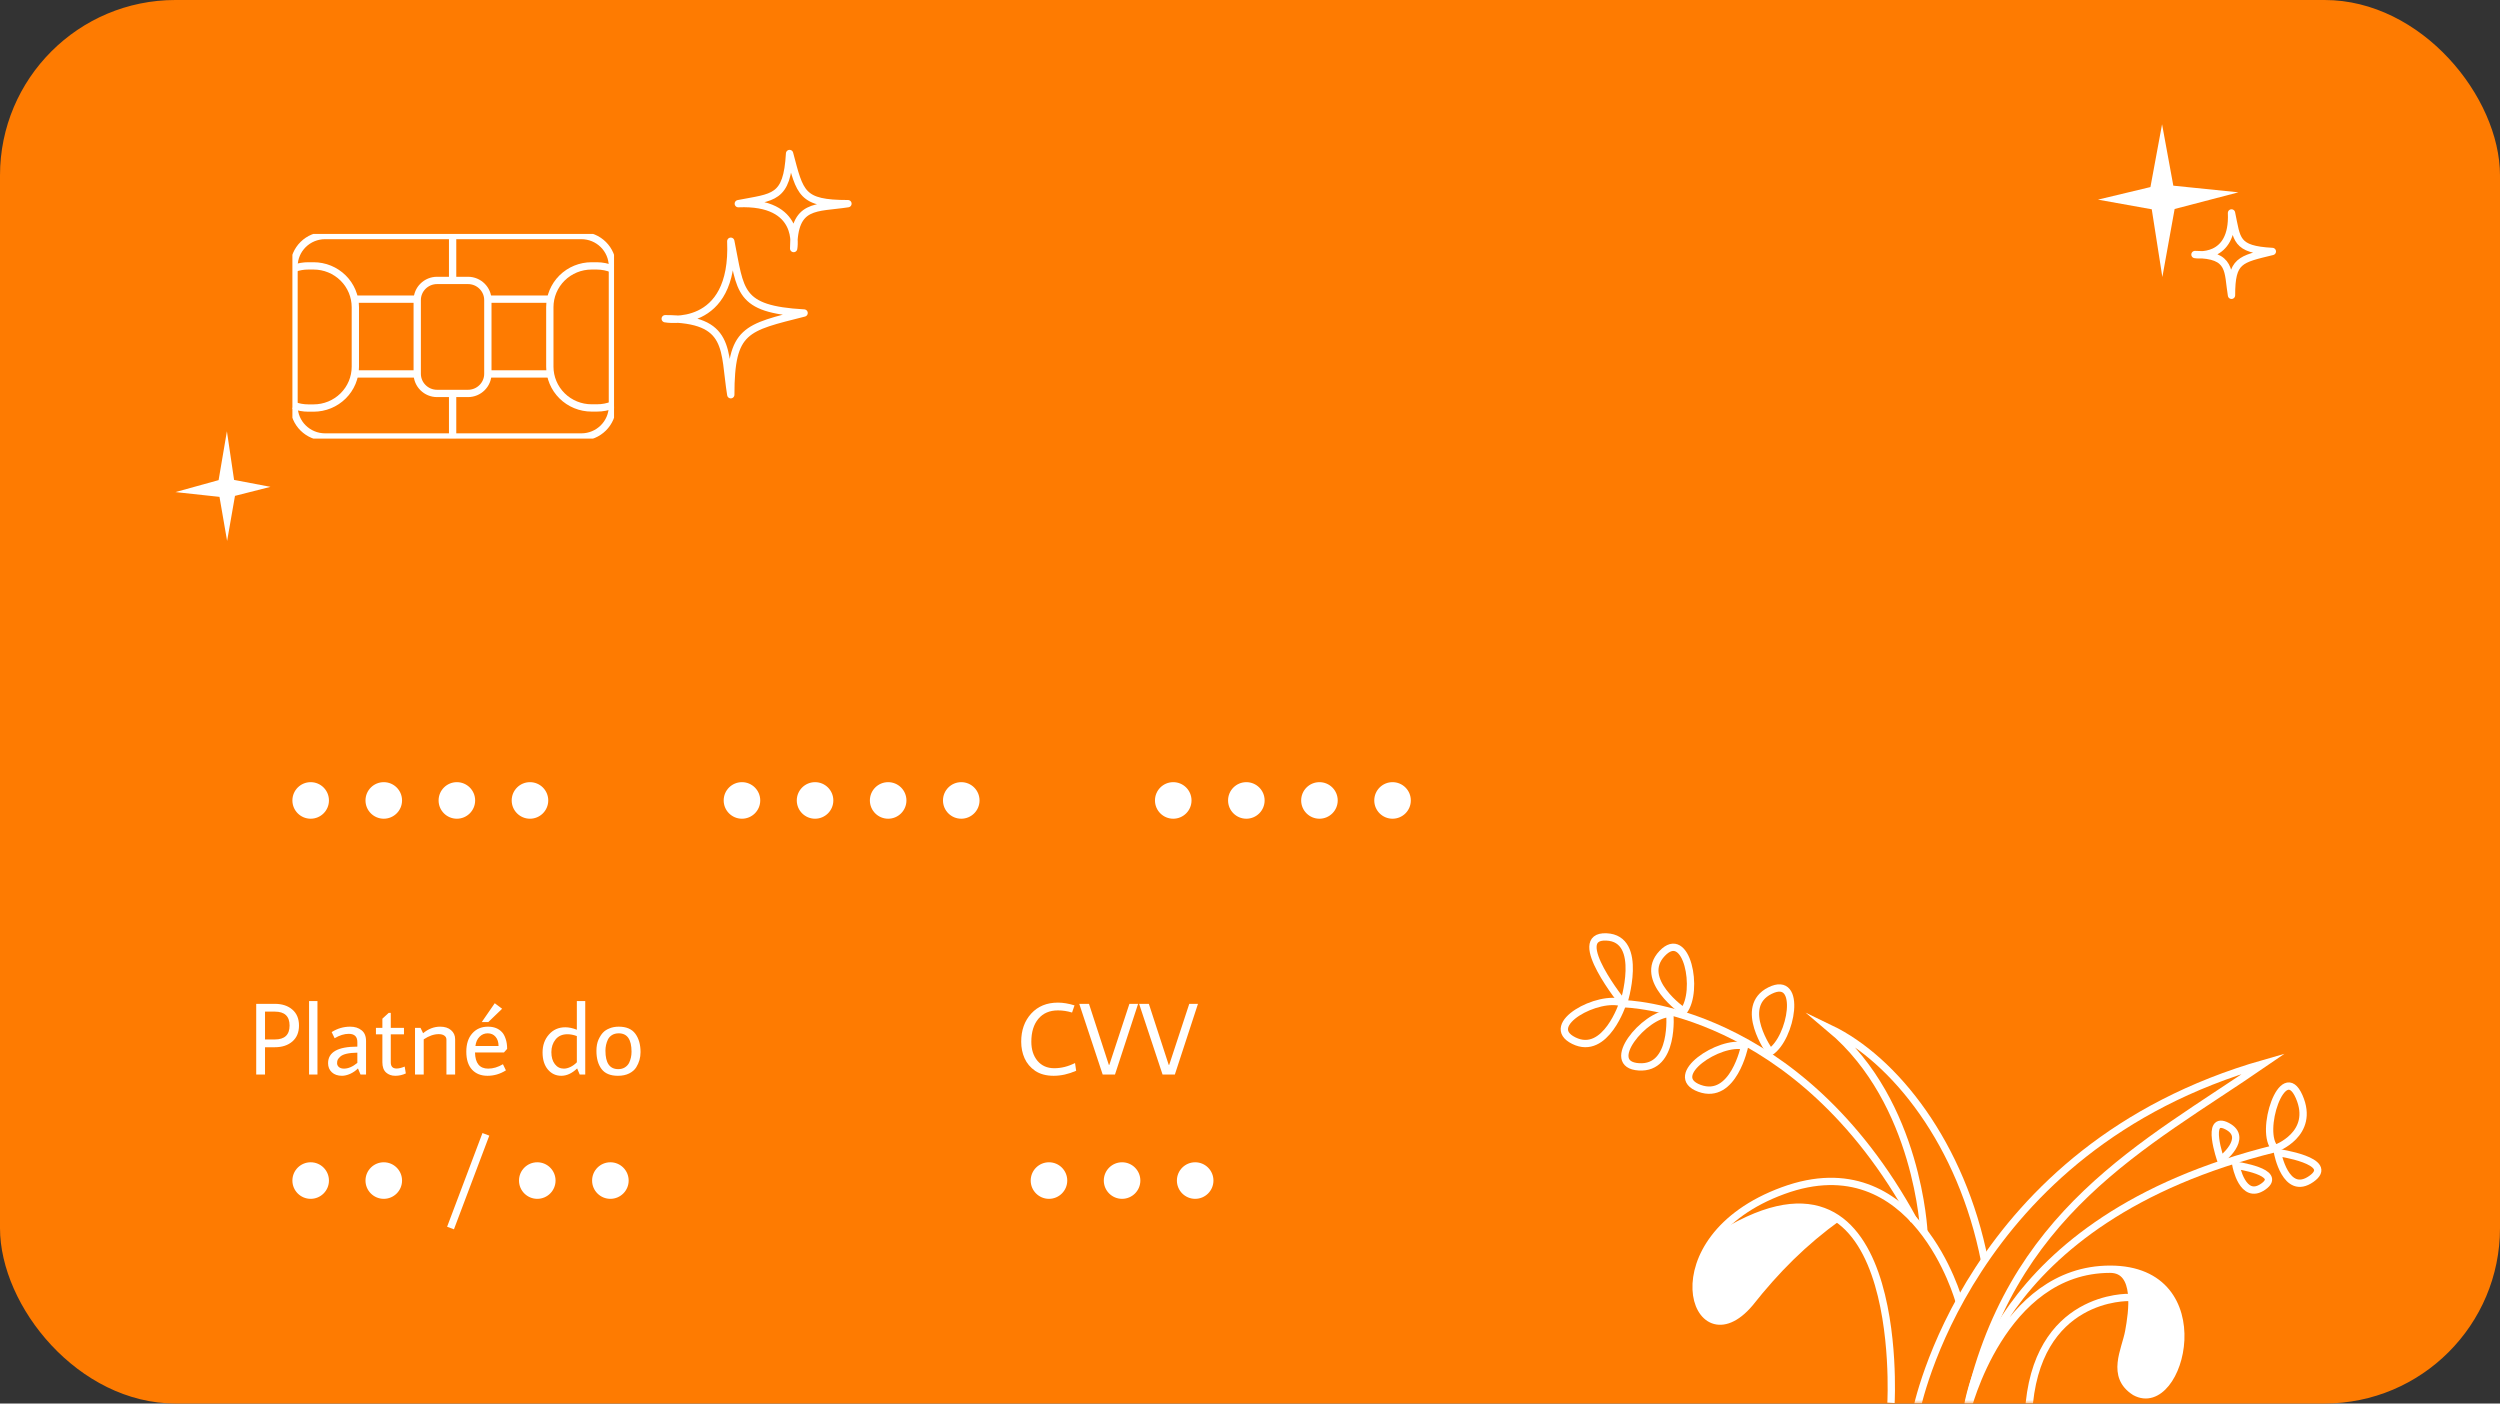<svg width="342" height="192" viewBox="0 0 342 192" fill="none" xmlns="http://www.w3.org/2000/svg">
    <rect x="0" y="0" width="342" height="192" fill="#333333" stroke="none"/>
    <rect width="342" height="192" rx="24" fill="#FE7B01"/>
    <mask id="mask0_1_72" style="mask-type:alpha" maskUnits="userSpaceOnUse" x="8" y="0" width="325" height="192">
        <rect x="8" width="325" height="192" rx="24" fill="#FE7B01"/>
    </mask>
    <g mask="url(#mask0_1_72)">
        <path d="M262.141 193.068C262.141 193.068 269.044 157.103 309.712 145.481C293.437 156.674 274.749 165.758 269.062 193.086L262.141 193.068Z" stroke="white" stroke-miterlimit="10"/>
        <path d="M311.265 157.121C308.964 155.013 312.257 144.865 314.52 150.014C316.784 155.162 311.265 157.121 311.265 157.121ZM311.265 157.121C271.644 166.895 269.062 193.086 269.062 193.086C269.062 193.086 273.795 173.63 288.667 173.63M288.667 173.63C303.539 173.63 298.414 193.869 292.072 190.418C288.667 188.254 290.744 184.71 291.211 182.154C291.679 179.599 292.614 173.63 288.667 173.63Z" stroke="white" stroke-miterlimit="10"/>
        <path d="M293.411 174.637L290 173.5L290.075 173.625C291.008 175.179 291.5 176.957 291.5 178.769C291.5 179.587 291.4 180.401 291.201 181.194L290.5 184L290.227 185.914C290.08 186.94 290.291 187.985 290.824 188.873L291.077 189.294C291.353 189.755 291.755 190.128 292.236 190.368C293.032 190.766 293.968 190.766 294.764 190.368C295.245 190.128 295.647 189.755 295.923 189.294L296.589 188.184C296.862 187.73 297.085 187.246 297.252 186.743L297.487 186.04C297.827 185.02 298 183.952 298 182.877V181.61C298 180.874 297.897 180.141 297.695 179.432L297.564 178.975C297.197 177.69 296.44 176.552 295.396 175.717C294.803 175.243 294.131 174.877 293.411 174.637Z" fill="white"/>
        <path d="M311.564 157.662C311.564 157.662 312.668 163.743 316.185 161.281C319.702 158.819 311.564 157.662 311.564 157.662Z" stroke="white" stroke-miterlimit="10"/>
        <path d="M305.877 159.416C305.877 159.416 306.775 164.322 309.618 162.326C312.462 160.33 305.877 159.416 305.877 159.416Z" stroke="white" stroke-miterlimit="10"/>
        <path d="M303.802 158.707C303.802 158.707 307.749 155.666 304.681 154.062C301.613 152.458 303.802 158.707 303.802 158.707Z" stroke="white" stroke-miterlimit="10"/>
        <path d="M291.287 177.492C291.287 177.492 278.361 177.025 277.5 193.403" stroke="white" stroke-miterlimit="10"/>
    </g>
    <circle cx="143.5" cy="161.5" r="2.5" fill="white"/>
    <circle cx="42.5" cy="161.5" r="2.5" fill="white"/>
    <circle cx="73.5" cy="161.5" r="2.5" fill="white"/>
    <circle cx="160.5" cy="109.5" r="2.5" fill="white"/>

    <circle cx="101.5" cy="109.5" r="2.5" fill="white"/>
    <circle cx="42.5" cy="109.5" r="2.5" fill="white"/>
    <circle cx="153.5" cy="161.5" r="2.5" fill="white"/>
    <circle cx="52.5" cy="161.5" r="2.5" fill="white"/>
    <circle cx="83.5" cy="161.5" r="2.5" fill="white"/>
    <circle cx="170.5" cy="109.5" r="2.5" fill="white"/>
     <circle cx="111.5" cy="109.5" r="2.5" fill="white"/>
    <circle cx="52.5" cy="109.5" r="2.5" fill="white"/>
    <circle cx="163.5" cy="161.5" r="2.5" fill="white"/>
    <circle cx="180.5" cy="109.5" r="2.5" fill="white"/>
     <circle cx="121.5" cy="109.5" r="2.5" fill="white"/>
    <circle cx="62.5" cy="109.5" r="2.5" fill="white"/>
    <circle cx="190.5" cy="109.5" r="2.5" fill="white"/>
     <circle cx="131.5" cy="109.5" r="2.5" fill="white"/>
    <circle cx="72.5" cy="109.5" r="2.5" fill="white"/>
    <path d="M141.086 142.506C141.086 143.579 141.366 144.452 141.926 145.124C142.495 145.796 143.261 146.132 144.222 146.132C145.193 146.132 146.14 145.894 147.064 145.418L147.218 146.482C146.173 146.939 145.146 147.168 144.138 147.168C143.13 147.168 142.29 146.944 141.618 146.496C140.955 146.039 140.47 145.465 140.162 144.774C139.854 144.083 139.7 143.327 139.7 142.506C139.7 140.938 140.157 139.655 141.072 138.656C141.987 137.657 143.205 137.158 144.726 137.158C145.426 137.158 146.182 137.284 146.994 137.536L146.658 138.516C146.014 138.32 145.37 138.222 144.726 138.222C143.587 138.222 142.696 138.605 142.052 139.37C141.408 140.135 141.086 141.181 141.086 142.506ZM148.972 137.326L151.688 145.67H151.758L154.502 137.326H155.692L152.528 147H150.848L147.642 137.326H148.972ZM157.162 137.326L159.878 145.67H159.948L162.692 137.326H163.882L160.718 147H159.038L155.832 137.326H157.162Z" fill="white"/>
    <line x1="66.468" y1="155.177" x2="61.632" y2="167.994" stroke="white"/>
    <g clip-path="url(#clip0_1_72)">
        <path d="M64.02 38.362H59.794C58.293 38.362 57.076 39.566 57.076 41.051V51.133C57.076 52.618 58.293 53.823 59.794 53.823H64.02C65.521 53.823 66.738 52.618 66.738 51.133V41.051C66.738 39.566 65.521 38.362 64.02 38.362Z" stroke="white" stroke-miterlimit="10"/>
        <path d="M83.894 55.367C83.184 55.66 82.423 55.81 81.654 55.806H80.927C79.412 55.806 77.96 55.21 76.889 54.151C75.818 53.091 75.216 51.654 75.216 50.155V42.025C75.216 40.526 75.818 39.089 76.889 38.029C77.96 36.969 79.412 36.374 80.927 36.374H81.654C82.396 36.379 83.13 36.528 83.814 36.813" stroke="white" stroke-miterlimit="10"/>
        <path d="M40.27 36.699C40.881 36.483 41.525 36.373 42.173 36.374H42.9C43.65 36.374 44.393 36.52 45.086 36.804C45.778 37.088 46.408 37.505 46.938 38.029C47.469 38.554 47.889 39.177 48.176 39.863C48.463 40.548 48.611 41.283 48.611 42.025V50.168C48.611 50.91 48.463 51.645 48.176 52.331C47.889 53.016 47.469 53.639 46.938 54.164C46.408 54.688 45.778 55.105 45.086 55.389C44.393 55.673 43.65 55.819 42.9 55.819H42.173C41.49 55.819 40.812 55.697 40.173 55.459" stroke="white" stroke-miterlimit="10"/>
        <path d="M48.487 40.924H57.076" stroke="white" stroke-miterlimit="10"/>
        <path d="M48.487 51.155H57.076" stroke="white" stroke-miterlimit="10"/>
        <path d="M66.618 40.924H75.203" stroke="white" stroke-miterlimit="10"/>
        <path d="M66.618 51.155H75.203" stroke="white" stroke-miterlimit="10"/>
        <path d="M61.918 32.136V38.401" stroke="white" stroke-miterlimit="10"/>
        <path d="M61.918 53.704V59.925" stroke="white" stroke-miterlimit="10"/>
        <path d="M79.522 32.219H44.478C42.127 32.219 40.222 34.105 40.222 36.431V55.569C40.222 57.895 42.127 59.781 44.478 59.781H79.522C81.873 59.781 83.778 57.895 83.778 55.569V36.431C83.778 34.105 81.873 32.219 79.522 32.219Z" stroke="white" stroke-miterlimit="10"/>
    </g>
    <path d="M300.27 34.82C300.27 34.82 305.57 35.76 305.27 29.13C306.04 32.76 305.769 34.13 310.859 34.4C306.409 35.49 305.27 35.58 305.27 40.4C304.72 37.12 305.34 34.82 300.27 34.82Z" stroke="white" stroke-linecap="round" stroke-linejoin="round"/>
    <path d="M91 43.602C91 43.602 100.509 45.354 99.971 33C101.352 39.764 100.868 42.317 110 42.82C102.016 44.851 99.971 45.019 99.971 54C98.984 47.888 100.096 43.602 91 43.602Z" stroke="white" stroke-linecap="round" stroke-linejoin="round"/>
    <path d="M108.573 34C108.573 34 109.824 27.494 101 27.862C105.831 26.917 107.655 27.248 108.014 21C109.465 26.463 109.585 27.862 116 27.862C111.634 28.537 108.573 27.776 108.573 34Z" stroke="white" stroke-linecap="round" stroke-linejoin="round"/>
    <path d="M295.81 37.9L297.49 28.59L306.22 26.31L297.31 25.4L295.77 17L294.18 25.59L287 27.31L294.36 28.63L295.81 37.9Z" fill="white"/>
    <path d="M31.041 59L29.905 65.682L24 67.318L30.026 67.971L31.068 74L32.144 67.835L37 66.6L32.022 65.653L31.041 59Z" fill="white"/>
    <path d="M261.832 166.973C245.871 137.596 222.094 137.315 222.094 137.315C222.094 137.315 224.957 128.38 219.747 128.17C214.536 127.959 222.094 137.315 222.094 137.315" stroke="white" stroke-miterlimit="10"/>
    <path d="M258.687 191.906C258.687 191.906 260.906 152.215 234.5 169.5" stroke="white" stroke-miterlimit="10"/>
    <path d="M268 178C268 178 262.019 156.237 243.922 162.879C225.825 169.522 231.833 187.181 239.368 178.27C242.994 173.682 246.748 169.919 251.5 166.5" stroke="white" stroke-miterlimit="10"/>
    <path d="M263.193 168.587C263.193 168.587 262.442 150.834 250.377 140.706C259.179 144.94 268.355 156.478 271.5 172.5" stroke="white" stroke-miterlimit="10"/>
    <path d="M228.431 138.648C228.431 138.648 229.135 146.25 224.206 145.946C219.277 145.642 224.934 138.765 228.431 138.648Z" stroke="white" stroke-miterlimit="10"/>
    <path d="M230.308 138.344C230.308 138.344 223.994 134.017 227.374 130.438C230.754 126.86 232.468 135.561 230.308 138.344Z" stroke="white" stroke-miterlimit="10"/>
    <path d="M242.139 143.935C242.139 143.935 237.656 137.736 242.139 135.514C246.622 133.292 245.097 142.063 242.139 143.935Z" stroke="white" stroke-miterlimit="10"/>
    <path d="M238.661 143.106C238.661 143.106 237.135 150.59 232.488 148.883C227.84 147.176 235.258 142.217 238.661 143.106Z" stroke="white" stroke-miterlimit="10"/>
    <path d="M222.012 137.216C222.012 137.216 219.665 144.514 215.299 142.362C210.933 140.21 218.702 136 222.012 137.216Z" stroke="white" stroke-miterlimit="10"/>
    <path d="M241 166L234.5 169L232.5 173L232 176L232.5 179L234 180.5H236L239 179L244 173L251 167L250.5 166L246.5 165L241 166Z" fill="white"/>
    <path d="M37.598 143.262H36.254V147H35.05V137.326H37.598C38.587 137.326 39.385 137.587 39.992 138.11C40.599 138.633 40.902 139.361 40.902 140.294C40.902 141.227 40.599 141.955 39.992 142.478C39.385 143.001 38.587 143.262 37.598 143.262ZM36.254 142.198H37.598C38.942 142.198 39.614 141.563 39.614 140.294C39.614 139.025 38.942 138.39 37.598 138.39H36.254V142.198ZM42.28 136.948H43.428V147H42.28V136.948ZM48.885 143.178V142.562C48.885 141.806 48.493 141.428 47.709 141.428C47.093 141.428 46.449 141.629 45.777 142.03L45.371 141.19C46.155 140.695 47 140.448 47.905 140.448C48.54 140.448 49.058 140.611 49.459 140.938C49.87 141.255 50.075 141.75 50.075 142.422V147H49.319L48.969 146.16C48.67 146.468 48.316 146.715 47.905 146.902C47.494 147.079 47.121 147.168 46.785 147.168C46.206 147.168 45.744 147.009 45.399 146.692C45.054 146.375 44.881 145.959 44.881 145.446C44.881 143.934 46.216 143.178 48.885 143.178ZM46.561 144.536C46.384 144.695 46.262 144.839 46.197 144.97C46.141 145.091 46.113 145.255 46.113 145.46C46.113 145.656 46.197 145.829 46.365 145.978C46.542 146.118 46.771 146.188 47.051 146.188C47.639 146.188 48.25 145.927 48.885 145.404V144.004C47.709 144.023 46.934 144.2 46.561 144.536ZM53.458 141.498V145.334C53.458 145.894 53.724 146.174 54.255 146.174C54.563 146.174 54.932 146.085 55.361 145.908L55.516 146.846C55.058 147.061 54.578 147.168 54.074 147.168C53.569 147.168 53.15 147.019 52.813 146.72C52.477 146.412 52.309 145.945 52.309 145.32V141.498H51.428V140.616H52.309V139.356L53.178 138.558H53.458V140.616H55.264V141.498H53.458ZM62.262 142.17V147H61.072V142.226C61.072 141.983 60.974 141.797 60.778 141.666C60.591 141.535 60.339 141.47 60.022 141.47C59.359 141.47 58.673 141.708 57.964 142.184V147H56.774V140.616H57.53L57.88 141.344C58.598 140.747 59.378 140.448 60.218 140.448C60.843 140.448 61.338 140.607 61.702 140.924C62.075 141.241 62.262 141.657 62.262 142.17ZM66.787 146.188C67.459 146.188 68.131 145.987 68.803 145.586L69.209 146.426C68.425 146.921 67.585 147.168 66.689 147.168C65.802 147.168 65.097 146.888 64.575 146.328C64.052 145.759 63.791 144.942 63.791 143.878C63.791 142.814 64.061 141.979 64.603 141.372C65.144 140.756 65.863 140.448 66.759 140.448C67.571 140.448 68.21 140.7 68.677 141.204C68.873 141.409 69.036 141.708 69.167 142.1C69.307 142.492 69.377 142.954 69.377 143.486L68.943 143.976H64.981C65.009 145.451 65.611 146.188 66.787 146.188ZM68.201 143.094C68.201 142.571 68.066 142.151 67.795 141.834C67.524 141.517 67.165 141.358 66.717 141.358C66.278 141.358 65.905 141.517 65.597 141.834C65.289 142.142 65.102 142.562 65.037 143.094H68.201ZM66.801 139.818H65.905L67.683 137.242L68.691 137.998L66.801 139.818ZM78.913 136.948H80.061V147H79.305L78.955 146.16C78.255 146.832 77.532 147.168 76.785 147.168C76.048 147.168 75.437 146.883 74.951 146.314C74.466 145.735 74.223 144.956 74.223 143.976C74.223 142.996 74.513 142.179 75.091 141.526C75.67 140.863 76.417 140.532 77.331 140.532C77.826 140.532 78.353 140.644 78.913 140.868V136.948ZM77.625 141.484C76.925 141.484 76.384 141.722 76.001 142.198C75.619 142.674 75.427 143.253 75.427 143.934C75.427 144.615 75.586 145.161 75.903 145.572C76.221 145.983 76.631 146.188 77.135 146.188C77.415 146.188 77.714 146.113 78.031 145.964C78.358 145.805 78.652 145.591 78.913 145.32V141.736C78.475 141.568 78.045 141.484 77.625 141.484ZM84.644 141.358C84.289 141.358 83.981 141.437 83.72 141.596C83.468 141.755 83.281 141.96 83.16 142.212C82.936 142.688 82.824 143.197 82.824 143.738C82.824 145.418 83.407 146.258 84.574 146.258C84.928 146.258 85.232 146.179 85.484 146.02C85.736 145.861 85.927 145.656 86.058 145.404C86.282 144.937 86.394 144.429 86.394 143.878C86.394 142.198 85.81 141.358 84.644 141.358ZM84.644 140.448C85.68 140.448 86.436 140.77 86.912 141.414C87.388 142.058 87.626 142.898 87.626 143.934C87.626 144.681 87.43 145.371 87.038 146.006C86.823 146.351 86.501 146.631 86.072 146.846C85.642 147.061 85.129 147.168 84.532 147.168C83.505 147.168 82.758 146.86 82.292 146.244C81.825 145.628 81.592 144.802 81.592 143.766C81.592 143.159 81.685 142.646 81.872 142.226C82.068 141.806 82.273 141.484 82.488 141.26C82.702 141.027 82.996 140.835 83.37 140.686C83.743 140.527 84.168 140.448 84.644 140.448Z" fill="white"/>
    <defs>
        <clipPath id="clip0_1_72">
            <rect width="44" height="28" fill="white" transform="translate(40 32)"/>
        </clipPath>
    </defs>
</svg>
